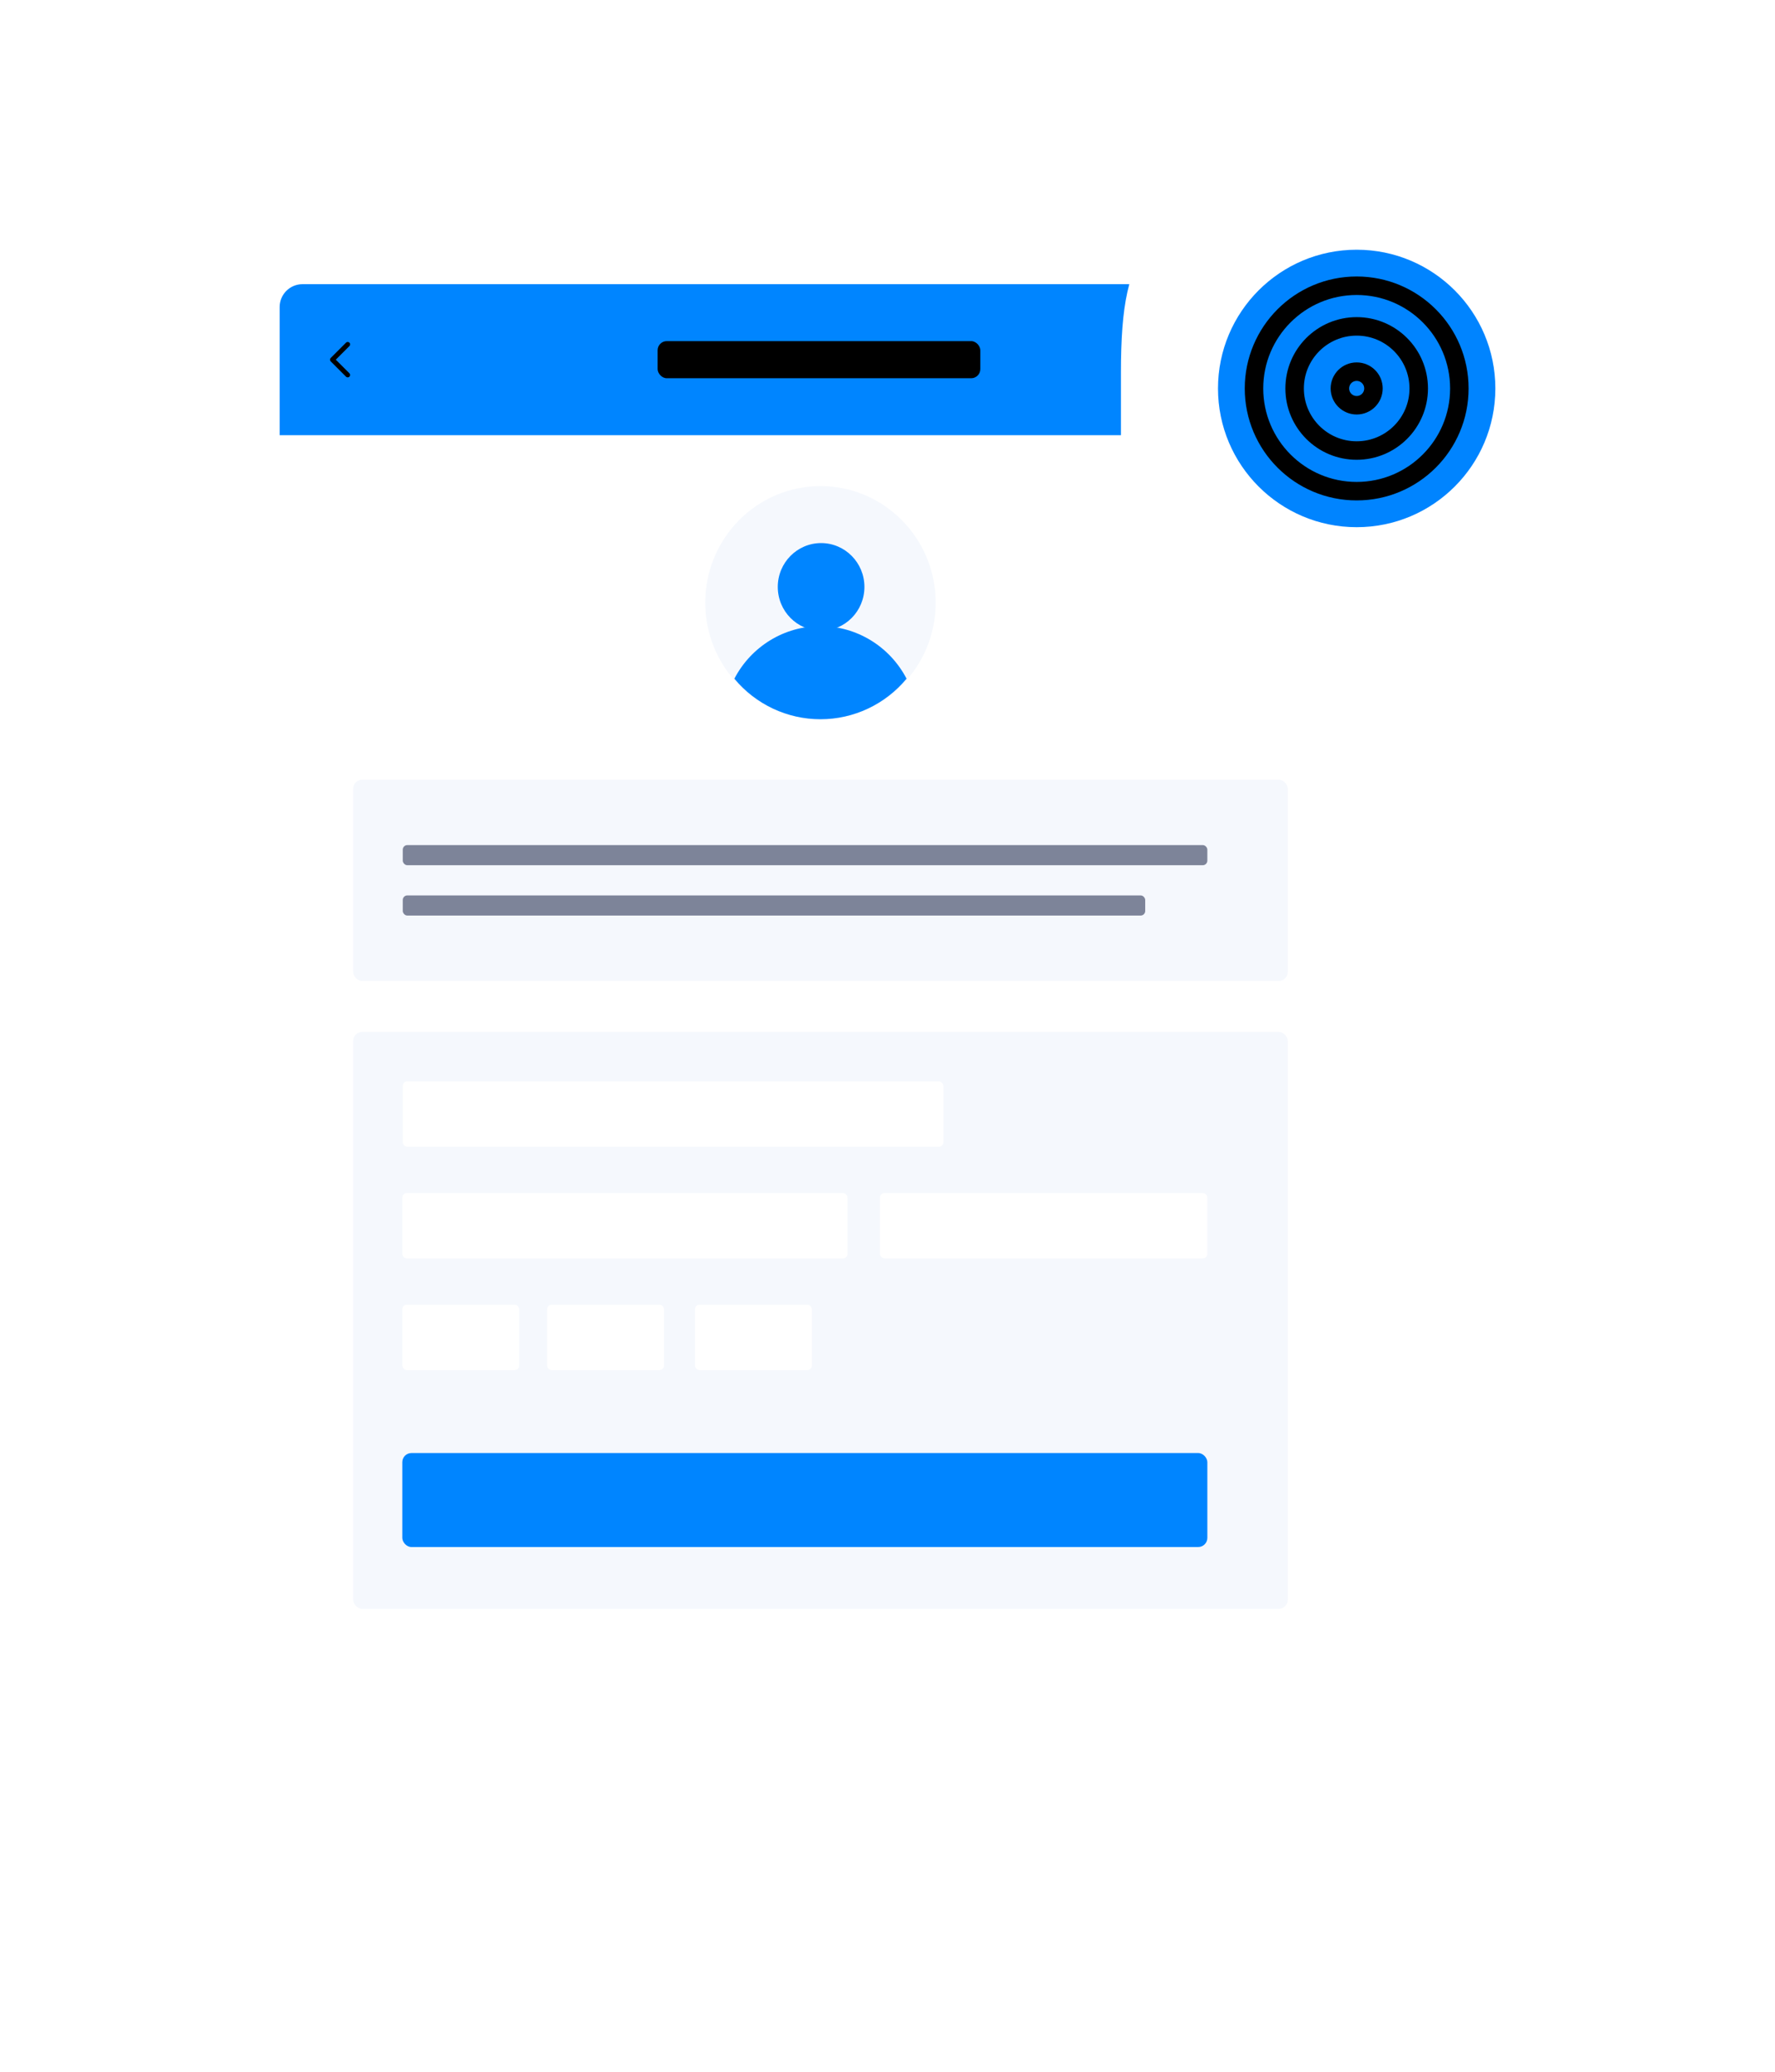 <svg width="192" height="224" viewBox="0 0 192 224" fill="none" xmlns="http://www.w3.org/2000/svg">
<g filter="url(#filter0_d)">
<rect x="30.25" y="30.725" width="116.674" height="163.276" rx="2.472" fill="white"/>
</g>
<path d="M88.749 77.765C95.631 77.765 101.211 72.122 101.211 65.162C101.211 58.201 95.631 52.559 88.749 52.559C81.867 52.559 76.288 58.201 76.288 65.162C76.288 72.122 81.867 77.765 88.749 77.765Z" fill="#F5F8FD"/>
<path d="M88.751 77.764C92.343 77.766 95.751 76.162 98.062 73.381C96.241 69.885 92.656 67.697 88.749 67.697C84.843 67.697 81.257 69.885 79.436 73.381C81.748 76.162 85.158 77.767 88.751 77.764Z" fill="#0085FF"/>
<path d="M88.817 68.198C91.406 68.198 93.504 66.076 93.504 63.458C93.504 60.84 91.406 58.718 88.817 58.718C86.229 58.718 84.131 60.84 84.131 63.458C84.131 66.076 86.229 68.198 88.817 68.198Z" fill="#0085FF"/>
<rect x="38.197" y="84.296" width="101.105" height="21.77" rx="0.989" fill="#F5F8FD"/>
<rect x="43.565" y="91.371" width="87.032" height="2.177" rx="0.494" fill="#7D8499"/>
<rect x="43.565" y="96.813" width="80.312" height="2.177" rx="0.494" fill="#7D8499"/>
<path d="M30.25 33.197C30.25 31.832 31.357 30.725 32.722 30.725H144.452C145.817 30.725 146.924 31.832 146.924 33.197V47.052H30.25V33.197Z" fill="#0085FF"/>
<rect x="71.134" y="36.882" width="34.907" height="4.013" rx="0.989" fill="black"/>
<rect x="38.197" y="111.572" width="101.105" height="62.376" rx="0.989" fill="#F5F8FD"/>
<rect x="43.565" y="116.92" width="58.476" height="7.07" rx="0.49" fill="white"/>
<rect x="43.516" y="128.993" width="48.16" height="7.07" rx="0.49" fill="white"/>
<rect x="95.188" y="128.993" width="35.409" height="7.07" rx="0.49" fill="white"/>
<rect x="43.516" y="141.066" width="12.644" height="7.07" rx="0.49" fill="white"/>
<rect x="59.181" y="141.066" width="12.644" height="7.07" rx="0.49" fill="white"/>
<rect x="75.175" y="141.066" width="12.644" height="7.07" rx="0.49" fill="white"/>
<rect x="43.516" y="157.103" width="87.081" height="10.162" rx="0.989" fill="#0085FF"/>
<path fill-rule="evenodd" clip-rule="evenodd" d="M35.772 39.072C35.67 38.97 35.67 38.806 35.772 38.704L37.429 37.048C37.53 36.947 37.695 36.947 37.797 37.048C37.898 37.15 37.898 37.315 37.797 37.416L36.324 38.888L37.796 40.361C37.897 40.462 37.897 40.627 37.795 40.729C37.694 40.83 37.529 40.83 37.428 40.728L35.772 39.072Z" fill="black"/>
<g filter="url(#filter1_d)">
<path d="M121.25 33.263C121.25 19.046 124.297 15.999 138.514 15.999H155.986C170.203 15.999 173.25 19.046 173.25 33.263V50.735C173.25 64.952 170.203 67.999 155.986 67.999H138.514C124.297 67.999 121.25 64.952 121.25 50.735V33.263Z" fill="white"/>
</g>
<circle cx="146.75" cy="42" r="15" fill="#0084FF"/>
<circle cx="146.75" cy="42" r="11.106" stroke="black" stroke-width="2"/>
<circle cx="146.75" cy="42" r="6.712" stroke="black" stroke-width="2"/>
<circle cx="146.75" cy="42" r="1.816" stroke="black" stroke-width="2"/>
<defs>
<filter id="filter0_d" x="0.25" y="0.725" width="176.674" height="223.276" filterUnits="userSpaceOnUse" color-interpolation-filters="sRGB">
<feFlood flood-opacity="0" result="BackgroundImageFix"/>
<feColorMatrix in="SourceAlpha" type="matrix" values="0 0 0 0 0 0 0 0 0 0 0 0 0 0 0 0 0 0 127 0"/>
<feMorphology radius="10" operator="dilate" in="SourceAlpha" result="effect1_dropShadow"/>
<feOffset/>
<feGaussianBlur stdDeviation="10"/>
<feColorMatrix type="matrix" values="0 0 0 0 0 0 0 0 0 0.123 0 0 0 0 0.767 0 0 0 0.05 0"/>
<feBlend mode="normal" in2="BackgroundImageFix" result="effect1_dropShadow"/>
<feBlend mode="normal" in="SourceGraphic" in2="effect1_dropShadow" result="shape"/>
</filter>
<filter id="filter1_d" x="103.25" y="4.999" width="88" height="88" filterUnits="userSpaceOnUse" color-interpolation-filters="sRGB">
<feFlood flood-opacity="0" result="BackgroundImageFix"/>
<feColorMatrix in="SourceAlpha" type="matrix" values="0 0 0 0 0 0 0 0 0 0 0 0 0 0 0 0 0 0 127 0"/>
<feOffset dy="7"/>
<feGaussianBlur stdDeviation="9"/>
<feColorMatrix type="matrix" values="0 0 0 0 0 0 0 0 0 0.122 0 0 0 0 0.765 0 0 0 0.05 0"/>
<feBlend mode="normal" in2="BackgroundImageFix" result="effect1_dropShadow"/>
<feBlend mode="normal" in="SourceGraphic" in2="effect1_dropShadow" result="shape"/>
</filter>
</defs>
</svg>
